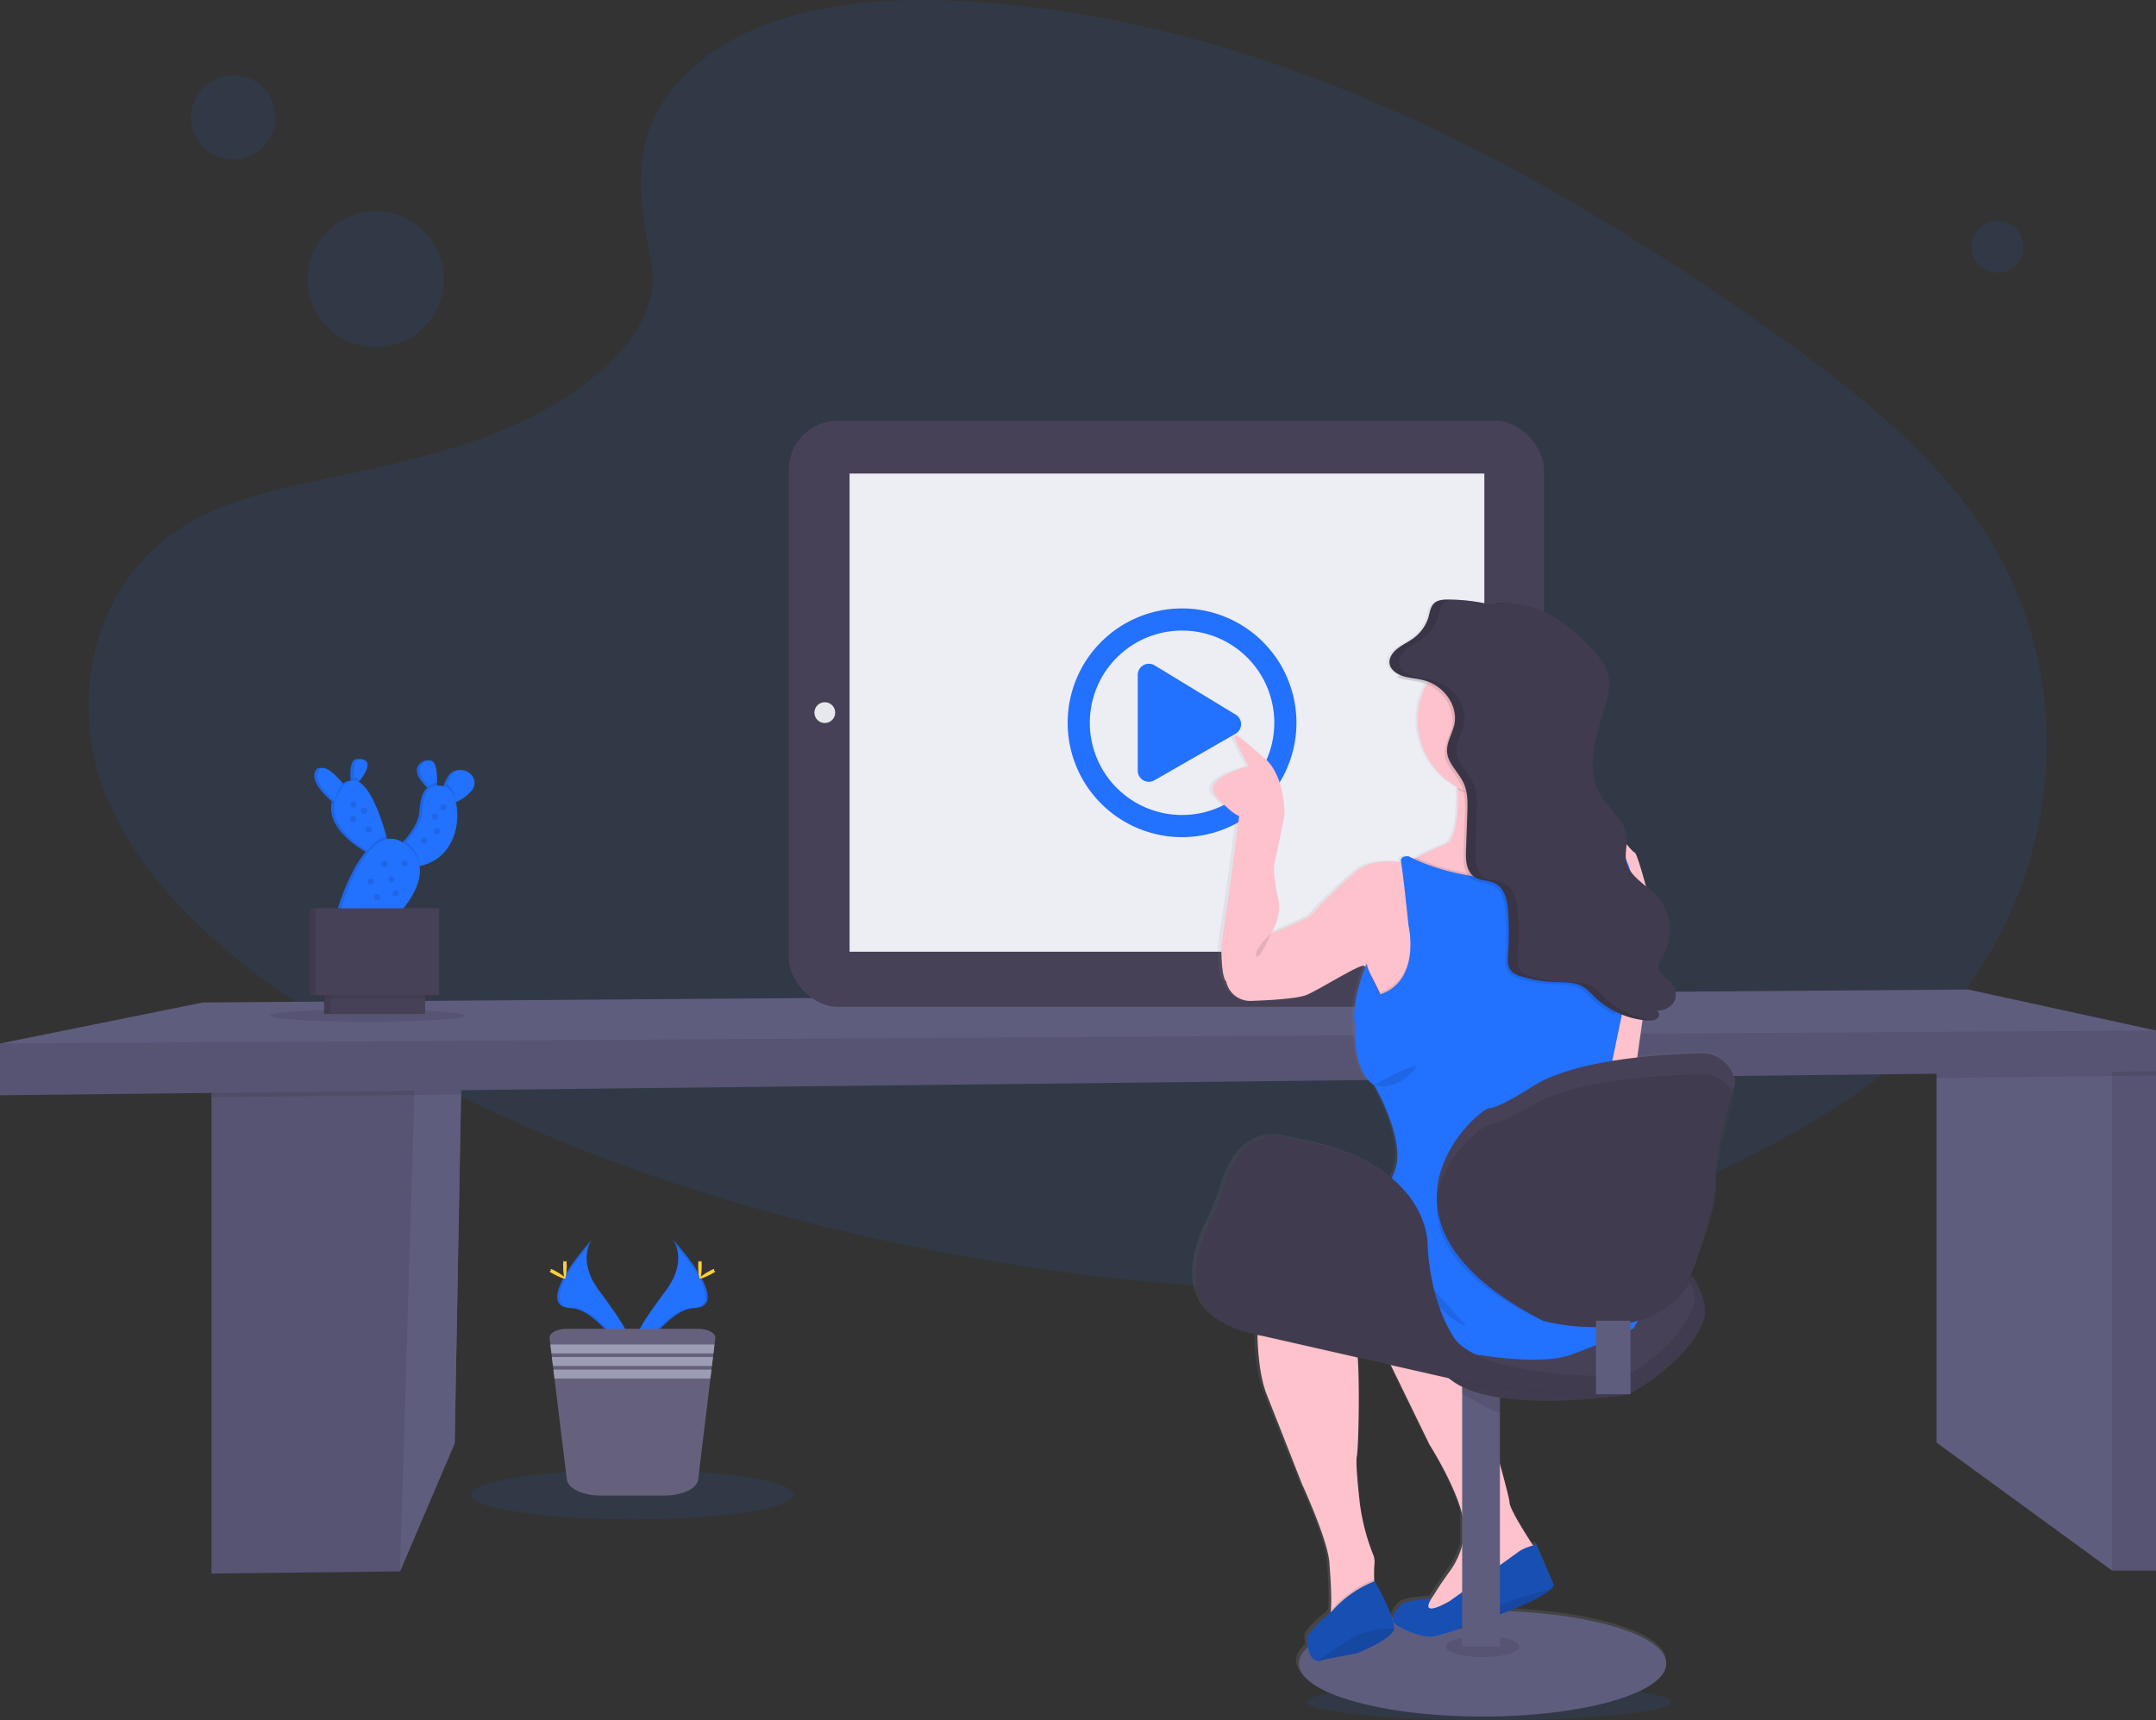 <svg xmlns="http://www.w3.org/2000/svg" width="999" height="797.25" data-name="Layer 1"><rect width="100%" height="100%" fill="#333333" stroke="none"/><defs><linearGradient id="a" x1="778.67" x2="778.67" y1="845.35" y2="329.26" gradientUnits="userSpaceOnUse"><stop offset="0" stop-color="gray" stop-opacity=".25"/><stop offset=".54" stop-color="gray" stop-opacity=".12"/><stop offset="1" stop-color="gray" stop-opacity=".1"/></linearGradient></defs><path fill="#2271ff" d="M321.21 31.27C351.99 3.84 400.32-1.73 444.3.43c138.16 6.87 262.87 73.56 370.74 149 39.05 27.31 77.5 56.74 102.85 94.35 51.6 76.57 36.3 182.63-35.46 245.7-24.41 21.46-54 37.91-84.39 52.5-54 25.93-112.31 46.74-173.62 52.67-43.73 4.22-88 .79-131.46-5.11-121.46-16.46-240.65-52.91-340.56-115.19-43.82-27.33-85.13-61.3-103.19-105.52s-6.5-100.2 38.29-126.4c18.51-10.82 40.64-15.71 62.3-20.3 31.89-6.76 64.29-13.42 93.06-27.15 29.72-14.19 64.92-41.63 59-73-6.36-33.72-11.36-63.35 19.35-90.71" opacity=".1"/><circle cx="174.08" cy="129.4" r="31.5" fill="#2271ff" opacity=".1"/><circle cx="108.09" cy="54.4" r="19.5" fill="#2271ff" opacity=".1"/><circle cx="925.57" cy="114.4" r="12" fill="#2271ff" opacity=".1"/><ellipse cx="689.92" cy="788.85" fill="#2271ff" opacity=".1" rx="84.24" ry="8.4"/><path fill="#5f5d7e" d="m214 487.31-.37 19.95-2.96 161.71-25.34 59.34-87.33 1V496.5l91.14-7.22z"/><path d="m214 487.31-.37 19.95-2.96 161.71-25.34 59.34-87.33 1V496.5l91.14-7.22z" opacity=".1"/><path fill="#5f5d7e" d="m214 487.31-.37 19.95-2.96 161.71-25.34 59.34L192 507.64l-.02-.14-2.84-18.22z"/><path d="m189.14 489.28 24.86-1.97-.37 19.95-21.65.24L98 508.55V496.5z" opacity=".1"/><path fill="#5f5d7e" d="M999 496.5v231.47h-20.33l-81.34-59.33V489.97l72.67-6.83 4.46 2.05 4.21 1.94z"/><path d="M978.67 485.19H999v242.78h-20.33z" opacity=".1"/><path d="M999 485.19v13.31l-20.33.23-81.34.9v-9.66l72.67-6.83 4.46 2.05 4.21 1.94v-1.94z" opacity=".1"/><path fill="#5f5d7e" d="M999 477.64v18.86L0 507.64v-24l94-19 818-6z"/><path d="M999 477.64v18.86L0 507.64v-24z" opacity=".1"/><rect width="349.92" height="271.69" x="365.5" y="194.97" fill="#474157" rx="22.82" ry="22.82"/><path fill="#ededf4" d="M393.66 219.48h294.12v221.63H393.66z"/><circle cx="382.18" cy="330.29" r="4.82" fill="#e6e8ec"/><circle cx="700.81" cy="330.81" r="7.95" fill="#e6e8ec"/><path fill="#2271ff" d="m572.43 331.15-37.61-22.86a5.14 5.14 0 0 0-7.63 4.48v44.46a5.14 5.14 0 0 0 7.63 4.48l37.61-21.58a5.15 5.15 0 0 0 0-8.98m28.28 3.85a53 53 0 1 0-53 53 53 53 0 0 0 53-53m-95.74 0a42.74 42.74 0 1 1 42.74 42.74A42.73 42.73 0 0 1 504.97 335"/><path fill="url(#a)" d="M904.38 560.51a12.5 12.5 0 0 0-1.13-3.52c.76-2.59 1.25-4.18 1.25-4.18s0-.38-.12-1a15.35 15.35 0 0 0-15.55-12.88c-6 .11-17.38.51-30 1.93.72-5.05 1.58-11.09 2.48-17.31l1.65.18c.38 0 .78 0 1.18.06h.53a5.44 5.44 0 0 0 3.66-1.12 2.16 2.16 0 0 0-.67-3.54 8.92 8.92 0 0 0 7.83-3.28 7 7 0 0 0 0-8.14c-2.11-3-6.58-5-6.82-8.53-.13-2 1.21-3.8 2.26-5.57a23.27 23.27 0 0 0-3.67-27.95 55 55 0 0 0-4.44-3.95c-2.2-8.08-4.5-15.3-5.18-15.53-.88-.29-2.39-2.19-3.83-3.82a18.4 18.4 0 0 0-.07-4.13c-1.06-7-8-12-11.82-18.18s-4.51-13.75-3.53-20.83 3.45-13.93 5.46-20.84c1.5-5.13 2.75-10.58 1.07-15.67-1.19-3.63-3.78-6.77-6.45-9.72-6.41-7.09-13.8-13.73-22.92-18a45.55 45.55 0 0 0-20.29-4.34h-.07l-1.1.06-.78.05-.78.08-.83.08c-.85.11-1.69.24-2.53.41a87.3 87.3 0 0 0-18.55-2.08h-.81a9.5 9.5 0 0 0-5.3 1.25c-2.22 1.55-2.5 4.33-3.17 6.75a18.73 18.73 0 0 1-7.2 10c-2.39 1.72-5.2 3-7.48 4.8s-4.06 4.5-3.45 7.16c.51 2.23 2.59 3.89 5 4.9-.29.36-.59.71-.87 1.08.47.19 1 .36 1.43.5 3 .89 6.23 1 9.27 1.81a20 20 0 0 1 2.46.83 35.1 35.1 0 0 0-4.11 16.52 35.59 35.59 0 0 0 18.62 31.22v1c.31 10.44-.48 23.14-5.82 25.29s-10.45 4.58-13.6 6.15l-1 .53c-.83-.38-1.66-.78-2.47-1.2 0 0-4.25-.5-3.51 2.74 0 0-12.85-2-19.9 3.49s-18.62 16.95-20.89 19.94-19.82 9.53-19.82 9.53 5.53-7.73 3.14-17.2c0 0-2.64-11.42-1.38-16s4.53-21.58 4.53-21.58.46-17.94-9.33-26.17-16.6-15-12.82-7a112 112 0 0 0 5.54 10.71s-23.41 5.56-15.1 14.24 10.57 8.69 10.57 8.69-2.77 21.43-3.28 25.42-5 34.39-5 34.39-.25 14.46 2.27 16.7c0 0 1.65 9.31 12.08 9 0 0 19.88-.5 25.42-2.74s24.66-14.21 26.68-13.46a1.15 1.15 0 0 1 .39.26 3 3 0 0 1 .3.3c-2 4.43-6.74 19.47-4.72 26.86 0 0-1.76 20.93 8.81 27.66 0 0 15.35 25.92 9.56 39.87-.46 1.13-.87 2.17-1.25 3.18-8.79-7.29-22.2-14-42.68-17.71-2.09-.38-4.17-.84-6.23-1.34-5.82-1.41-21.83-2.7-29.45 22.61a111.4 111.4 0 0 1-6.76 17.12c-3 6.07-6.33 14.77-6.4 23.4-.17 12.1 6.08 24.09 28.76 28.49.25 9 1.28 19.72 4.36 27.43 6.29 15.7 16.36 41.12 16.36 41.12s12.08 25.92 12.84 36.38c.49 6.85 1.21 15.83.71 22 0 .38-.06.74-.1 1.1a26.5 26.5 0 0 1-3.38 3.07c-1.76 1-7.55 7.23-7.55 8.72a26.6 26.6 0 0 0 .38 4.26c-2.74 2.39-4.24 5-4.24 7.6 0 13.52 38.37 24.48 85.7 24.48s85.69-11 85.69-24.48c0-12.34-32-22.54-73.58-24.22 8.67-3.46 16.37-7.09 19.56-10a4.7 4.7 0 0 0 1.51-2.06l-8.05-18.69s-.63.14-1.56.41l-.56-.84c-3.58-5.45-10.47-16.31-10.47-19.26 0-1.09-1.82-8.06-4.46-17.61V698c26.26 4 60.1-1.44 60.1-1.44l.15-.08h.66v-.36c4.55-2.52 27.31-15.85 34.06-33.53 2-5.16-.49-12.55-5.44-20.45 3.46-8.59 12-30.78 11.15-39.63 0-.47-.06-1-.06-1.52a26 26 0 0 0 .1-2.72c1-13 9-36.75 9-36.75s-.05-.41-.15-1.01m-170-57.76c1.82 3.2 3.77 7.29 4.54 8.95s-2.66-4.9-4.49-8.95Zm1.9 280.1-.19.07v-1a59 59 0 0 1 .19-7.82 9.16 9.16 0 0 0-.86-4.06 96 96 0 0 1-6.13-24.13c-1-8.72-1.83-18.23-1.31-20.65.78-3.71 1.42-31.81.45-45.66l15.48 3.48 18 36.7s11.58 17.92 15.17 32.06V766a34.6 34.6 0 0 1-5.41 11.74c-2.39 3.27-4.72 6.58-6.88 10-.66 1.06-1.39 2.15-2.12 3.17-.24 0-12.07.69-14.08 2.91-1.24 1.37-3.4 3.53-3.76 5.7l-.51.08c-2.32-6.91-7.99-16.75-7.99-16.75Z" transform="translate(-100.5 -51.37)"/><path d="m711.93 718.63-4 13-17 14.75-25 7.18s-11.75-6.43-7.75-7.68c1.11-.35 2.43-1.62 3.77-3.28-1.4 5.1 9.73-1.47 9.73-1.47s28.75-20.5 31.75-22.75a22.6 22.6 0 0 1 6.4-2.93c1.25 1.95 2.1 3.18 2.1 3.18" opacity=".1"/><path fill="#fdc2cc" d="m711.93 718.63-4 13-17 14.75-25 7.18s-11.75-6.43-7.75-7.68c1.11-.35 2.43-1.62 3.77-3.28a50 50 0 0 0 3.34-4.82c2.14-3.44 4.46-6.76 6.83-10a36 36 0 0 0 6.31-16.61c1.75-13.75-16-41.5-16-41.5l-32.25-66.25 45 5.5s24.25 83.25 24.25 87.25c0 3 6.84 13.85 10.4 19.32 1.25 1.91 2.1 3.14 2.1 3.14"/><ellipse cx="686.97" cy="771.05" fill="#5f5d7e" rx="85.12" ry="24.55"/><path fill="#2271ff" d="M719.93 734.63a4.8 4.8 0 0 1-1.5 2.07c-6.18 5.67-29.29 14.1-43.57 18.68a101 101 0 0 1-11.43 3.25c-3.5.25-10.75-2-15.75-5.07s-.5-7.43 1.52-9.68 14-2.92 14-2.92c-5.75 9.57 8.49 1.17 8.49 1.17s28.75-20.5 31.75-22.75 8.5-3.5 8.5-3.5Z"/><path d="M719.93 734.63a4.8 4.8 0 0 1-1.5 2.07c-6.18 5.67-29.29 14.1-43.57 18.68a101 101 0 0 1-11.43 3.25c-3.5.25-10.75-2-15.75-5.07s-.5-7.43 1.52-9.68 14-2.92 14-2.92c-5.75 9.57 8.49 1.17 8.49 1.17s28.75-20.5 31.75-22.75 8.5-3.5 8.5-3.5Z" opacity=".3"/><path d="M718.43 736.72c-6.18 5.67-29.29 14.1-43.57 18.68 12.94-10.96 34.64-16.69 43.57-18.68" opacity=".1"/><ellipse cx="686.97" cy="763.14" opacity=".1" rx="17.03" ry="4.91"/><path fill="#5f5d7e" d="M677.5 633.64H695v129.5h-17.5z"/><path d="M695 640.06v15c-3.5-1.08-11.49-5.63-17.5-9.21v-12.22h3.65Z" opacity=".1"/><path fill="#474157" d="M653.77 577.26s57.78-14.87 72.16-26 70.85 41.24 63.39 61-34.62 34.07-34.62 34.07-75.11 12.22-87.9-13.27-13.03-55.8-13.03-55.8"/><path d="M653.77 577.26s57.78-14.87 72.16-26 70.85 41.24 63.39 61-34.62 34.07-34.62 34.07-75.11 12.22-87.9-13.27-13.03-55.8-13.03-55.8" opacity=".1"/><path fill="#474157" d="M648.77 571.26s57.78-14.87 72.16-26 70.85 41.24 63.39 61-34.62 34.07-34.62 34.07-75.11 12.22-87.9-13.27-13.03-55.8-13.03-55.8"/><path fill="#fdc2cc" d="m595.18 434.9-6.25-2.27s5.5-7.75 3.13-17.25c0 0-2.63-11.46-1.38-16.1s4.5-21.65 4.5-21.65.46-18-9.27-26.25-16.48-15-12.73-7a111 111 0 0 0 5.5 10.75s-23.25 5.57-15 14.29 10.5 8.71 10.5 8.71-2.75 21.5-3.25 25.5-5 34.5-5 34.5-.25 14.5 2.25 16.75a11.31 11.31 0 0 0 12 9c1.78-.03 23-23.48 15-28.98m151-46v14l-14.5 4.73-24.7 18.18-6.55 4.82-29.25-11.75-18.5-19.5s.9-.49 2.46-1.3l1-.53c3.13-1.57 8.06-4 13.51-6.17s6.09-14.89 5.78-25.37v-1c-.25-7.35-1-13.36-1-13.36s3.05-.58 7.49-1.24c12.31-1.83 35.28-4.3 33.26 3.24a17.4 17.4 0 0 0 0 7.79c.06.28.12.57.19.85 2.08 9.09 8.52 18.61 8.52 18.61l20 7.2.56.2Z"/><path fill="#fdc2cc" d="M746.18 393.15v-4.25a14 14 0 0 1 4.75 0c1.75.5 5.07 5.75 6.57 6.25s10.68 34.75 9.68 37.75-10.45 70.73-10.45 70.73l-19.05 21-3.75-57.75 12.25-34.25ZM647.43 550.4s-17.41 3.75-15.2 9.25 11.95 5.75 11.95 5.75Zm24.25-111.05-13.25 28.55-15.75 11.5-2.75-17.77s-5.32-11.75-7.61-13.74a1.15 1.15 0 0 0-.39-.26c-2-.75-21 11.25-26.5 13.5s-25.25 2.75-25.25 2.75l8.75-31.25s17.5-6.5 19.75-9.5 13.75-14.5 20.75-20 19.77-3.5 19.77-3.5l.2.08 3.28 1.42 9.5 23.25Zm-34.75 284.8a60 60 0 0 0-.19 7.84c.07 2.79.19 5.16.19 5.16l-5.75 12s-19.75 6.5-16.5 3.75c1.13-.95 1.71-3.42 2-6.69.49-6.18-.22-15.19-.71-22.06-.75-10.5-12.75-36.5-12.75-36.5s-10-25.5-16.25-41.25-4-44.25-4-44.25 1-21.5 5.5-28 22-8.75 22-8.75l8.21 27.23s6.75 25.5 9.25 29.25 1.75 48.5.75 53.25c-.51 2.43.35 12 1.31 20.72a97.3 97.3 0 0 0 6.08 24.2 9.24 9.24 0 0 1 .86 4.1"/><path d="m636.93 737.15-5.75 12s-19.75 6.5-16.5 3.75c1.13-.95 1.71-3.42 2-6.69.71-.71 1.47-1.49 2.25-2.29a50.5 50.5 0 0 1 17.85-11.93c.03 2.79.15 5.16.15 5.16" opacity=".1"/><path fill="#2271ff" d="M645.95 755.01a.6.6 0 0 1 0 .14c-1 4.75-17.5 11.25-17.5 11.25s-10.5 1.75-16.5 3.25a4.2 4.2 0 0 1-1.41.13c-4.63-.35-4.84-9.26-4.84-10.63s5.75-7.75 7.5-8.75a54 54 0 0 0 5.56-5.33 51.6 51.6 0 0 1 18.22-12.17s9.77 17.18 8.97 22.11"/><path d="M645.95 755.01a.6.6 0 0 1 0 .14c-1 4.75-17.5 11.25-17.5 11.25s-10.5 1.75-16.5 3.25a4.2 4.2 0 0 1-1.41.13c-4.63-.35-4.84-9.26-4.84-10.63s5.75-7.75 7.5-8.75a53 53 0 0 0 5.64-5.41 50.6 50.6 0 0 1 17.86-12l.28-.11s9.77 17.2 8.97 22.13" opacity=".3"/><path d="M645.95 755.01a.6.6 0 0 1 0 .14c-1 4.75-17.5 11.25-17.5 11.25s-10.5 1.75-16.5 3.25a4.2 4.2 0 0 1-1.41.13c5.44-3.73 18.63-12.68 20.41-12.88s10.55-2.72 15-1.89m69.46-392.72c-6.18 5.09-11.86 4.36-20.49 4.36-6.24 0-14.35 2.19-19.46-.62-.21-7.81-1-14.38-1-14.38s43.5-8.25 40.75 2a18.2 18.2 0 0 0 .2 8.64" opacity=".1"/><path fill="#fdc2cc" d="M728.43 333.69a35.75 35.75 0 0 1-35.75 35.75c-.92 0-1.84 0-2.74-.1a35.75 35.75 0 1 1 38.5-35.65Z"/><path d="m662.18 424.4 9.5 15-13.25 28.55-15.75 11.5-2.75-17.82s-5.32-11.75-7.61-13.74c.66-1.61 1.11-2.35 1.11-1.76 0 2.5 6.15 13.75 6.15 13.75 19-6.5 13.1-31.75 13.1-31.75s-2.36-22.5-3.28-28.42l3.28 1.42Zm84-35.5v14l-14.5 4.73-24.7 18.18-6.55 4.82-29.25-11.75-18.5-19.5s.9-.49 2.46-1.3l1-.53c12.87 5.85 26.8 8 36.75 8.77a111 111 0 0 0 13.76.31c37.67-6 38.79-15.1 37.85-18.33Z" opacity=".1"/><path fill="#2271ff" d="M756.93 615.63a280 280 0 0 1-29 12.25c-17.25 6.25-55.25-2-60-3.25s-41.25-15.75-55.25-21.25-17.5-1-20.75-1.5-5.5-6.75-6-8.5 9-17 14.25-24.75 21-6.25 23.25-6.75 18 0 18 0-1-5 4.75-19-9.5-40-9.5-40c-10.5-6.75-8.75-27.75-8.75-27.75-2.5-9.25 5.5-30.5 5.5-28s6.15 13.75 6.15 13.75c19-6.5 13.1-31.75 13.1-31.75s-2.75-26.25-3.48-29.5 3.48-2.75 3.48-2.75q1.22.63 2.46 1.2c13.16 6.2 27.56 8.46 37.78 9.24a111 111 0 0 0 13.76.31c45.67-7.37 37.58-19.12 37.28-19.54l2.22.79c16.5 12 11.5 51.75 11.5 51.75l-6.18 29.67-4.59 22.1s16.25 98.5 17.75 103.5-7.73 19.73-7.73 19.73"/><path d="M635.18 570.63c-1 .75-12.25 24-4 30.5s4-30.5 4-30.5m8 3.27c.25.75 23.5 37.75 36.25 40.75Zm56.01-292.79-3.72.79a25 25 0 0 1 3.14-.93Zm56.02 159.52-7 29.65a36.2 36.2 0 0 1-9.72-6.51c-2.23-2.12-4.23-4.55-7.1-5.94-3.69-1.79-8.14-1.55-12.33-1.7a59.3 59.3 0 0 1-15.42-2.64 10.9 10.9 0 0 1-4-1.94c-2.38-2.1-2.22-5.49-2-8.45a130 130 0 0 0 .15-17.29c-.06-1.08-.14-2.16-.23-3.24-.4-4.83-1.7-10.43-6.64-12.5-2.54-1-5.57-.92-8-2.13a6.6 6.6 0 0 1-1-.62c-3.6-2.52-3.93-7.57-3.79-11.82q.32-8.76.61-17.53a51 51 0 0 0-.19-8.65 19.2 19.2 0 0 0-1.56-5.52c-2.17-4.64-6.69-8.51-7.5-13.41a5 5 0 0 1-.09-.69c-.42-4.38 2.34-8.46 3.31-12.77 1.94-8.67-4.58-18.17-14.17-20.66-3-.78-6.22-.93-9.21-1.82a15 15 0 0 1-1.41-.5c7.24-9.66 19.65-16 33.74-16 22.33 0 40.44 16 40.44 35.75 0 11.2-5.83 21.19-14.94 27.75.06.28.13.57.21.85 2.35 9.09 9.64 18.61 9.64 18.61l22.64 7.2 2.52.8c18.7 11.99 13.04 51.72 13.04 51.72m12.29 28.72c-.22 0-.43-.05-.64-.09a1.3 1.3 0 0 1 .64.09" opacity=".1"/><path fill="#474157" d="M690.18 280.12a86 86 0 0 0-19.08-2.23c-2.09 0-4.33.11-6 1.26-2.21 1.55-2.49 4.35-3.15 6.77a18.78 18.78 0 0 1-7.15 10c-2.37 1.73-5.16 3-7.43 4.82s-4 4.52-3.43 7.18 3.56 4.71 6.56 5.56 6.19 1 9.21 1.82c9.59 2.49 16.1 12 14.16 20.65-1 4.31-3.73 8.39-3.31 12.77.49 5.23 5.32 9.26 7.59 14.11 2.07 4.42 1.93 9.38 1.77 14.16l-.61 17.54c-.16 4.62.24 10.18 4.8 12.44 2.44 1.2 5.48 1.07 8 2.13 4.94 2.06 6.24 7.67 6.64 12.49a129 129 0 0 1 .08 20.53c-.23 3-.39 6.35 2 8.45a10.7 10.7 0 0 0 4 1.94 59.3 59.3 0 0 0 15.42 2.64c4.2.16 8.64-.08 12.33 1.7 2.87 1.39 4.87 3.83 7.1 5.94a39.24 39.24 0 0 0 23.18 10.15c1.85.16 3.95.12 5.24-1.07s.53-3.76-1.31-3.61a8.89 8.89 0 0 0 8.42-3.22 7.1 7.1 0 0 0 0-8.17c-2.09-3-6.53-5-6.77-8.56-.13-2 1.2-3.81 2.24-5.59a23.51 23.51 0 0 0-3.64-28c-4.69-4.85-11.72-8.53-13.36-14.75-1.09-4.16.56-8.53-.07-12.76-1-7-7.93-12-11.74-18.24s-4.48-13.79-3.51-20.89 3.43-14 5.43-20.9c1.49-5.15 2.72-10.62 1.06-15.73-1.19-3.63-3.75-6.78-6.41-9.75-6.37-7.11-13.7-13.77-22.76-18s-20.1-5.87-29.72-2.74"/><path d="M690.18 280.12a86 86 0 0 0-19.08-2.23c-2.09 0-4.33.11-6 1.26-2.21 1.55-2.49 4.35-3.15 6.77a18.78 18.78 0 0 1-7.15 10c-2.37 1.73-5.16 3-7.43 4.82s-4 4.52-3.43 7.18 3.56 4.71 6.56 5.56 6.19 1 9.21 1.82c9.59 2.49 16.1 12 14.16 20.65-1 4.31-3.73 8.39-3.31 12.77.49 5.23 5.32 9.26 7.59 14.11 2.07 4.42 1.93 9.38 1.77 14.16l-.61 17.54c-.16 4.62.24 10.18 4.8 12.44 2.44 1.2 5.48 1.07 8 2.13 4.94 2.06 6.24 7.67 6.64 12.49a129 129 0 0 1 .08 20.53c-.23 3-.39 6.35 2 8.45a10.7 10.7 0 0 0 4 1.94 59.3 59.3 0 0 0 15.42 2.64c4.2.16 8.64-.08 12.33 1.7 2.87 1.39 4.87 3.83 7.1 5.94a39.24 39.24 0 0 0 23.18 10.15c1.85.16 3.95.12 5.24-1.07s.53-3.76-1.31-3.61a8.89 8.89 0 0 0 8.42-3.22 7.1 7.1 0 0 0 0-8.17c-2.09-3-6.53-5-6.77-8.56-.13-2 1.2-3.81 2.24-5.59a23.51 23.51 0 0 0-3.64-28c-4.69-4.85-11.72-8.53-13.36-14.75-1.09-4.16.56-8.53-.07-12.76-1-7-7.93-12-11.74-18.24s-4.48-13.79-3.51-20.89 3.43-14 5.43-20.9c1.49-5.15 2.72-10.62 1.06-15.73-1.19-3.63-3.75-6.78-6.41-9.75-6.37-7.11-13.7-13.77-22.76-18s-20.1-5.87-29.72-2.74M636.68 502.9s8.5 3.25 17.5-5.75-17.5 5.75-17.5 5.75" opacity=".1"/><path d="M693.94 279.97a36 36 0 0 1 5-.63 38 38 0 0 0-7 .22Zm50.14 182.82c-2.24-2.11-4.23-4.55-7.11-5.94-3.68-1.78-8.13-1.54-12.33-1.7a59 59 0 0 1-15.42-2.64 10.7 10.7 0 0 1-4-1.94c-2.38-2.1-2.21-5.48-2-8.45a129 129 0 0 0-.08-20.53c-.41-4.82-1.7-10.43-6.65-12.49-2.53-1.06-5.56-.93-8-2.13-4.56-2.26-5-7.82-4.81-12.44q.31-8.77.61-17.53c.17-4.79.3-9.75-1.77-14.17-2.27-4.85-7.1-8.87-7.59-14.11-.41-4.37 2.35-8.46 3.32-12.77 1.94-8.67-4.58-18.16-14.17-20.65-3-.78-6.22-.94-9.21-1.82s-5.89-2.78-6.51-5.5 1.15-5.36 3.42-7.19 5.06-3.09 7.44-4.82a18.7 18.7 0 0 0 7.14-10c.67-2.42 1-5.21 3.15-6.77a8 8 0 0 1 4.1-1.2c-.89 0-1.78-.05-2.66-.05-2.09 0-4.33.11-6 1.25-2.21 1.56-2.49 4.35-3.15 6.77a18.78 18.78 0 0 1-7.15 10c-2.37 1.73-5.16 3-7.43 4.82s-4 4.52-3.43 7.19 3.53 4.61 6.52 5.5 6.19 1 9.21 1.82c9.59 2.49 16.1 12 14.16 20.65-1 4.31-3.73 8.4-3.31 12.77.49 5.24 5.32 9.26 7.59 14.11 2.07 4.42 1.94 9.38 1.77 14.17q-.31 8.76-.61 17.53c-.16 4.62.24 10.18 4.8 12.44 2.44 1.2 5.48 1.07 8 2.13 4.94 2.06 6.24 7.67 6.64 12.49a129 129 0 0 1 .08 20.53c-.23 3-.39 6.35 2 8.45a10.7 10.7 0 0 0 4 1.94 59 59 0 0 0 15.42 2.64c4.2.16 8.64-.08 12.33 1.7 2.87 1.39 4.87 3.83 7.11 5.94a39.18 39.18 0 0 0 23.17 10.15 10.7 10.7 0 0 0 3.35-.13 39.1 39.1 0 0 1-21.94-10.02m-155.15-30.16s-8 7.34-6.83 10.34 6.83-10.34 6.83-10.34" opacity=".1"/><path fill="#474157" d="M596.35 526.98c-5.77-1.41-21.68-2.71-29.25 22.68a112.3 112.3 0 0 1-6.71 17.17c-7.26 14.91-16.64 45.57 24.61 52.32l99 22.5s53 6.5 56.5 4 3-8 3-8-58.5 0-70-18-12-42.5-12-42.5 1.44-37.83-59-48.82c-2-.38-4.1-.85-6.15-1.35"/><path d="M596.35 527.15c-5.77-1.41-21.68-2.71-29.25 22.69a112.3 112.3 0 0 1-6.71 17.17c-7.26 14.9-16.64 45.56 24.61 52.31l99 22.5s53 6.5 56.5 4 3-8 3-8-58.5 0-70-18-12-42.5-12-42.5 1.44-37.83-59-48.82c-2-.38-4.1-.87-6.15-1.35" opacity=".1"/><path fill="#474157" d="M803.88 501.11a15.29 15.29 0 0 0-15.45-12.92c-14.24.26-58.07 2.16-78.43 15.46 0 0-15.5 10-20 10s-65.5 52 25 98.5c0 0 48.5 13.8 67.5-18.6 0 0 13.5-34.8 12.5-46.85s9-44.55 9-44.55-.02-.39-.12-1.04"/><path d="M803.88 509.87c-1.14-7-7.8-12.06-15.45-11.93-14.24.24-58.07 2-78.43 14.27 0 0-15.5 9.23-20 9.23s-65.5 48 25 90.93c0 0 48.5 12.74 67.5-17.17 0 0 13.5-32.13 12.5-43.25s9-41.12 9-41.12-.02-.36-.12-.96" opacity=".1"/><path fill="#5f5d7e" d="M739.5 612.14h16v34.07h-16z"/><ellipse cx="170.24" cy="470.71" opacity=".1" rx="45.04" ry="2.89"/><path fill="#2271ff" d="M208.04 359.25a17.2 17.2 0 0 0-2.28 4.29c-.14.38-.28.8-.42 1.21a3.7 3.7 0 0 0-.79-.27 11.3 11.3 0 0 0-3.57-.31c0-.46.06-1 .07-1.46.15-5.27-.47-12.62-5.5-9.51-4.82 3-1.38 8 1.73 11.21l.8.78c-2.84 2-3.38 6.73-3.85 11.64s-4.64 10.29-7.41 13.34c-.28.31-.53.59-.78.85a10.1 10.1 0 0 0-8.05-2.07c-.11-.43-.24-.88-.37-1.36-2.24-8.08-6.89-22.09-12.82-25.16l.78-1c2.52-3.3 5.36-8.19 1.17-9.45s-4.57 4.25-4.34 8.37c0 .52.08 1 .12 1.46a6.17 6.17 0 0 0-4.38 2.14l-.65-.76c-3.4-4-9.63-10.37-11.52-5.56-1.76 4.48 3.73 10.29 7.59 13.66l.24.21c-2.59 10.53 8.69 19.13 14.81 22.85l.79.48c-8.4 9.9-13.59 28.45-13.59 28.45l23.52 4.2s15.6-13.45 13.6-26.09h.16c15.59-3.12 19.13-19.74 16.7-29.61l.28-.11a17.74 17.74 0 0 0 7.22-5.46c4.36-6.07-4.8-12.91-9.26-6.96"/><path d="M208.04 359.25a17.2 17.2 0 0 0-2.28 4.29c-.14.38-.28.8-.42 1.21a3.7 3.7 0 0 0-.79-.27 11.3 11.3 0 0 0-3.57-.31c0-.46.06-1 .07-1.46.15-5.27-.47-12.62-5.5-9.51-4.82 3-1.38 8 1.73 11.21l.8.78c-2.84 2-3.38 6.73-3.85 11.64s-4.64 10.29-7.41 13.34c-.28.31-.53.59-.78.85a10.1 10.1 0 0 0-8.05-2.07c-.11-.43-.24-.88-.37-1.36-2.24-8.08-6.89-22.09-12.82-25.16l.78-1c2.52-3.3 5.36-8.19 1.17-9.45s-4.57 4.25-4.34 8.37c0 .52.08 1 .12 1.46a6.17 6.17 0 0 0-4.38 2.14l-.65-.76c-3.4-4-9.63-10.37-11.52-5.56-1.76 4.48 3.73 10.29 7.59 13.66l.24.21c-2.59 10.53 8.69 19.13 14.81 22.85l.79.48c-8.4 9.9-13.59 28.45-13.59 28.45l23.52 4.2s15.6-13.45 13.6-26.09h.16c15.59-3.12 19.13-19.74 16.7-29.61l.28-.11a17.74 17.74 0 0 0 7.22-5.46c4.36-6.07-4.8-12.91-9.26-6.96" opacity=".1"/><path fill="#2271ff" d="m161.22 366.03-2.72 8.05s-1.53-1.08-3.46-2.78c-3.86-3.37-9.35-9.18-7.59-13.66 1.89-4.81 8.12 1.54 11.52 5.56 1.34 1.59 2.25 2.83 2.25 2.83m5.8-4.59a39 39 0 0 1-2.68 3.15 42 42 0 0 1-.49-4.23c-.23-4.12.21-9.59 4.34-8.37s1.31 6.15-1.17 9.45m35.48 1.27c-.08 2.65-.34 4.76-.34 4.76a34 34 0 0 1-3.43-3.06c-3.11-3.23-6.55-8.21-1.73-11.21 5.02-3.11 5.64 4.24 5.5 9.51m16.24 3.47a17.74 17.74 0 0 1-7.24 5.45 20 20 0 0 1-2.42.87l-3.24-4.55a33 33 0 0 1 1.34-4.42 17.2 17.2 0 0 1 2.28-4.29c4.5-5.94 13.64.9 9.28 6.94"/><path d="M158.94 363.2a52 52 0 0 1 2.28 2.83l-2.72 8.05s-1.53-1.08-3.46-2.78a15.75 15.75 0 0 1 3.1-7.07c.24-.37.53-.72.8-1.03m8.08-1.76a39 39 0 0 1-2.68 3.15 42 42 0 0 1-.49-4.23 5.46 5.46 0 0 1 3.17 1.08" opacity=".1"/><path fill="#2271ff" d="m180.5 393.4-6.84 3s-1.49-.72-3.64-2.06c-7.19-4.43-21.64-15.56-11.95-28.68s17.77 10.42 20.95 21.92c1.01 3.45 1.48 5.82 1.48 5.82"/><path d="M198.72 364.41a5.57 5.57 0 0 1 3.77-1.7c-.08 2.65-.34 4.76-.34 4.76a34 34 0 0 1-3.43-3.06m12.78 7.22a20 20 0 0 1-2.42.87l-3.24-4.55a33 33 0 0 1 1.34-4.42c2.11 1.24 3.65 4.27 4.32 8.1" opacity=".1"/><path fill="#2271ff" d="m194.5 401.36-1.15.2c-22.93 3.49-7.56-8.88-7.56-8.88s1-.95 2.43-2.51c2.77-3.05 6.93-8.4 7.41-13.34.72-7.43 1.55-14.4 10.32-12.35 8.65 2.01 10.3 32.53-11.45 36.88"/><path fill="#474157" d="M150.3 458.44h43.81v11.52H150.3z"/><path fill="#474157" d="M143.34 421h57.24v40.2h-57.24z"/><path d="M149.88 458.44h43.81v11.52h-43.81z" opacity=".1"/><path d="M143.16 421.01h57.24v40.2h-57.24z" opacity=".1"/><path fill="#474157" d="M153.18 458.44h43.81v11.52h-43.81z"/><path d="M179.06 387.63c1 3.44 1.48 5.81 1.48 5.81l-6.84 3s-1.49-.72-3.64-2.06c2.68-3.43 5.7-6 9-6.75m15.44 13.73-1.15.2c-22.93 3.49-7.56-8.88-7.56-8.88s1-.95 2.43-2.51c4.28 3.46 6.09 7.29 6.28 11.19" opacity=".1"/><path fill="#2271ff" d="M157.26 423.28s12.84-46 30.85-31.8-7.33 36-7.33 36Z"/><circle cx="163.74" cy="372.87" r="1.44" opacity=".1"/><circle cx="163.62" cy="379.6" r="1.44" opacity=".1"/><circle cx="205.39" cy="374.19" r="1.44" opacity=".1"/><circle cx="171.78" cy="408.64" r="1.44" opacity=".1"/><circle cx="202.39" cy="385.36" r="1.44" opacity=".1"/><circle cx="187.51" cy="400.24" r="1.44" opacity=".1"/><circle cx="168.66" cy="375.75" r="1.44" opacity=".1"/><circle cx="201.43" cy="378.52" r="1.44" opacity=".1"/><circle cx="196.51" cy="389.68" r="1.44" opacity=".1"/><circle cx="181.38" cy="407.56" r="1.44" opacity=".1"/><circle cx="178.26" cy="400.48" r="1.44" opacity=".1"/><circle cx="170.82" cy="384.52" r="1.44" opacity=".1"/><path d="M153.18 458.44h43.81v4.21h-43.81z" opacity=".1"/><path fill="#474157" d="M146.22 421h57.24v40.2h-57.24z"/><circle cx="183.3" cy="414.04" r="1.44" opacity=".1"/><circle cx="174.66" cy="415.84" r="1.44" opacity=".1"/><path fill="#2271ff" d="M311.89 574.63s7.13 9.33-3.29 23.41-19 26-15.56 34.76c0 0 15.74-26.16 28.55-26.52s4.39-15.91-9.7-31.65"/><path d="M311.89 574.63a11.5 11.5 0 0 1 1.46 2.92c12.49 14.68 19.15 28.38 7.14 28.73-11.19.35-24.61 20.35-27.83 25.35.11.39.24.78.38 1.15 0 0 15.74-26.16 28.55-26.52s4.39-15.89-9.7-31.63" opacity=".1"/><path fill="#ffd037" d="M325.15 586.53c0 3.28-.37 5.94-.82 5.94s-.82-2.66-.82-5.94.46-1.74.91-1.74.73-1.55.73 1.74"/><path fill="#ffd037" d="M329.7 590.45c-2.88 1.57-5.39 2.52-5.61 2.12s1.94-2 4.83-3.57 1.74-.43 2 0 1.67-.12-1.22 1.45"/><path fill="#2271ff" d="M274.2 574.63s-7.13 9.33 3.29 23.41 19 26 15.55 34.76c0 0-15.73-26.16-28.54-26.52s-4.39-15.91 9.7-31.65"/><path d="M274.2 574.63a11.5 11.5 0 0 0-1.46 2.92c-12.49 14.68-19.15 28.38-7.14 28.73 11.19.35 24.61 20.35 27.83 25.35a11 11 0 0 1-.39 1.15s-15.73-26.15-28.54-26.49-4.39-15.92 9.7-31.66" opacity=".1"/><path fill="#ffd037" d="M260.94 586.53c0 3.28.37 5.94.82 5.94s.82-2.66.82-5.94-.46-1.74-.91-1.74-.73-1.55-.73 1.74"/><path fill="#ffd037" d="M256.39 590.45c2.88 1.57 5.39 2.52 5.61 2.12s-1.94-2-4.83-3.57-1.74-.43-2 0-1.67-.12 1.22 1.45"/><ellipse cx="293.04" cy="692.74" fill="#2271ff" opacity=".1" rx="74.6" ry="11.45"/><path fill="#65617d" d="m331.44 620.24-.36 2.91-.5 4.12-.2 1.71-.51 4.12-.21 1.72-.5 4.11-5.66 46.8c-.51 4.18-7.34 7.43-15.57 7.43h-29.72c-8.24 0-15-3.25-15.56-7.43l-5.72-46.8-.5-4.11-.21-1.72-.51-4.12-.2-1.71-.5-4.12-.36-2.91c-.29-2.36 3.4-4.36 8.07-4.36h60.66c4.65 0 8.35 2 8.06 4.36"/><path fill="#9d9cb5" d="m331.08 623.15-.5 4.11h-75.07l-.5-4.11zm-.7 5.83-.5 4.12h-73.66l-.51-4.12zm-.72 5.83-.5 4.12h-72.23l-.5-4.12z"/></svg>